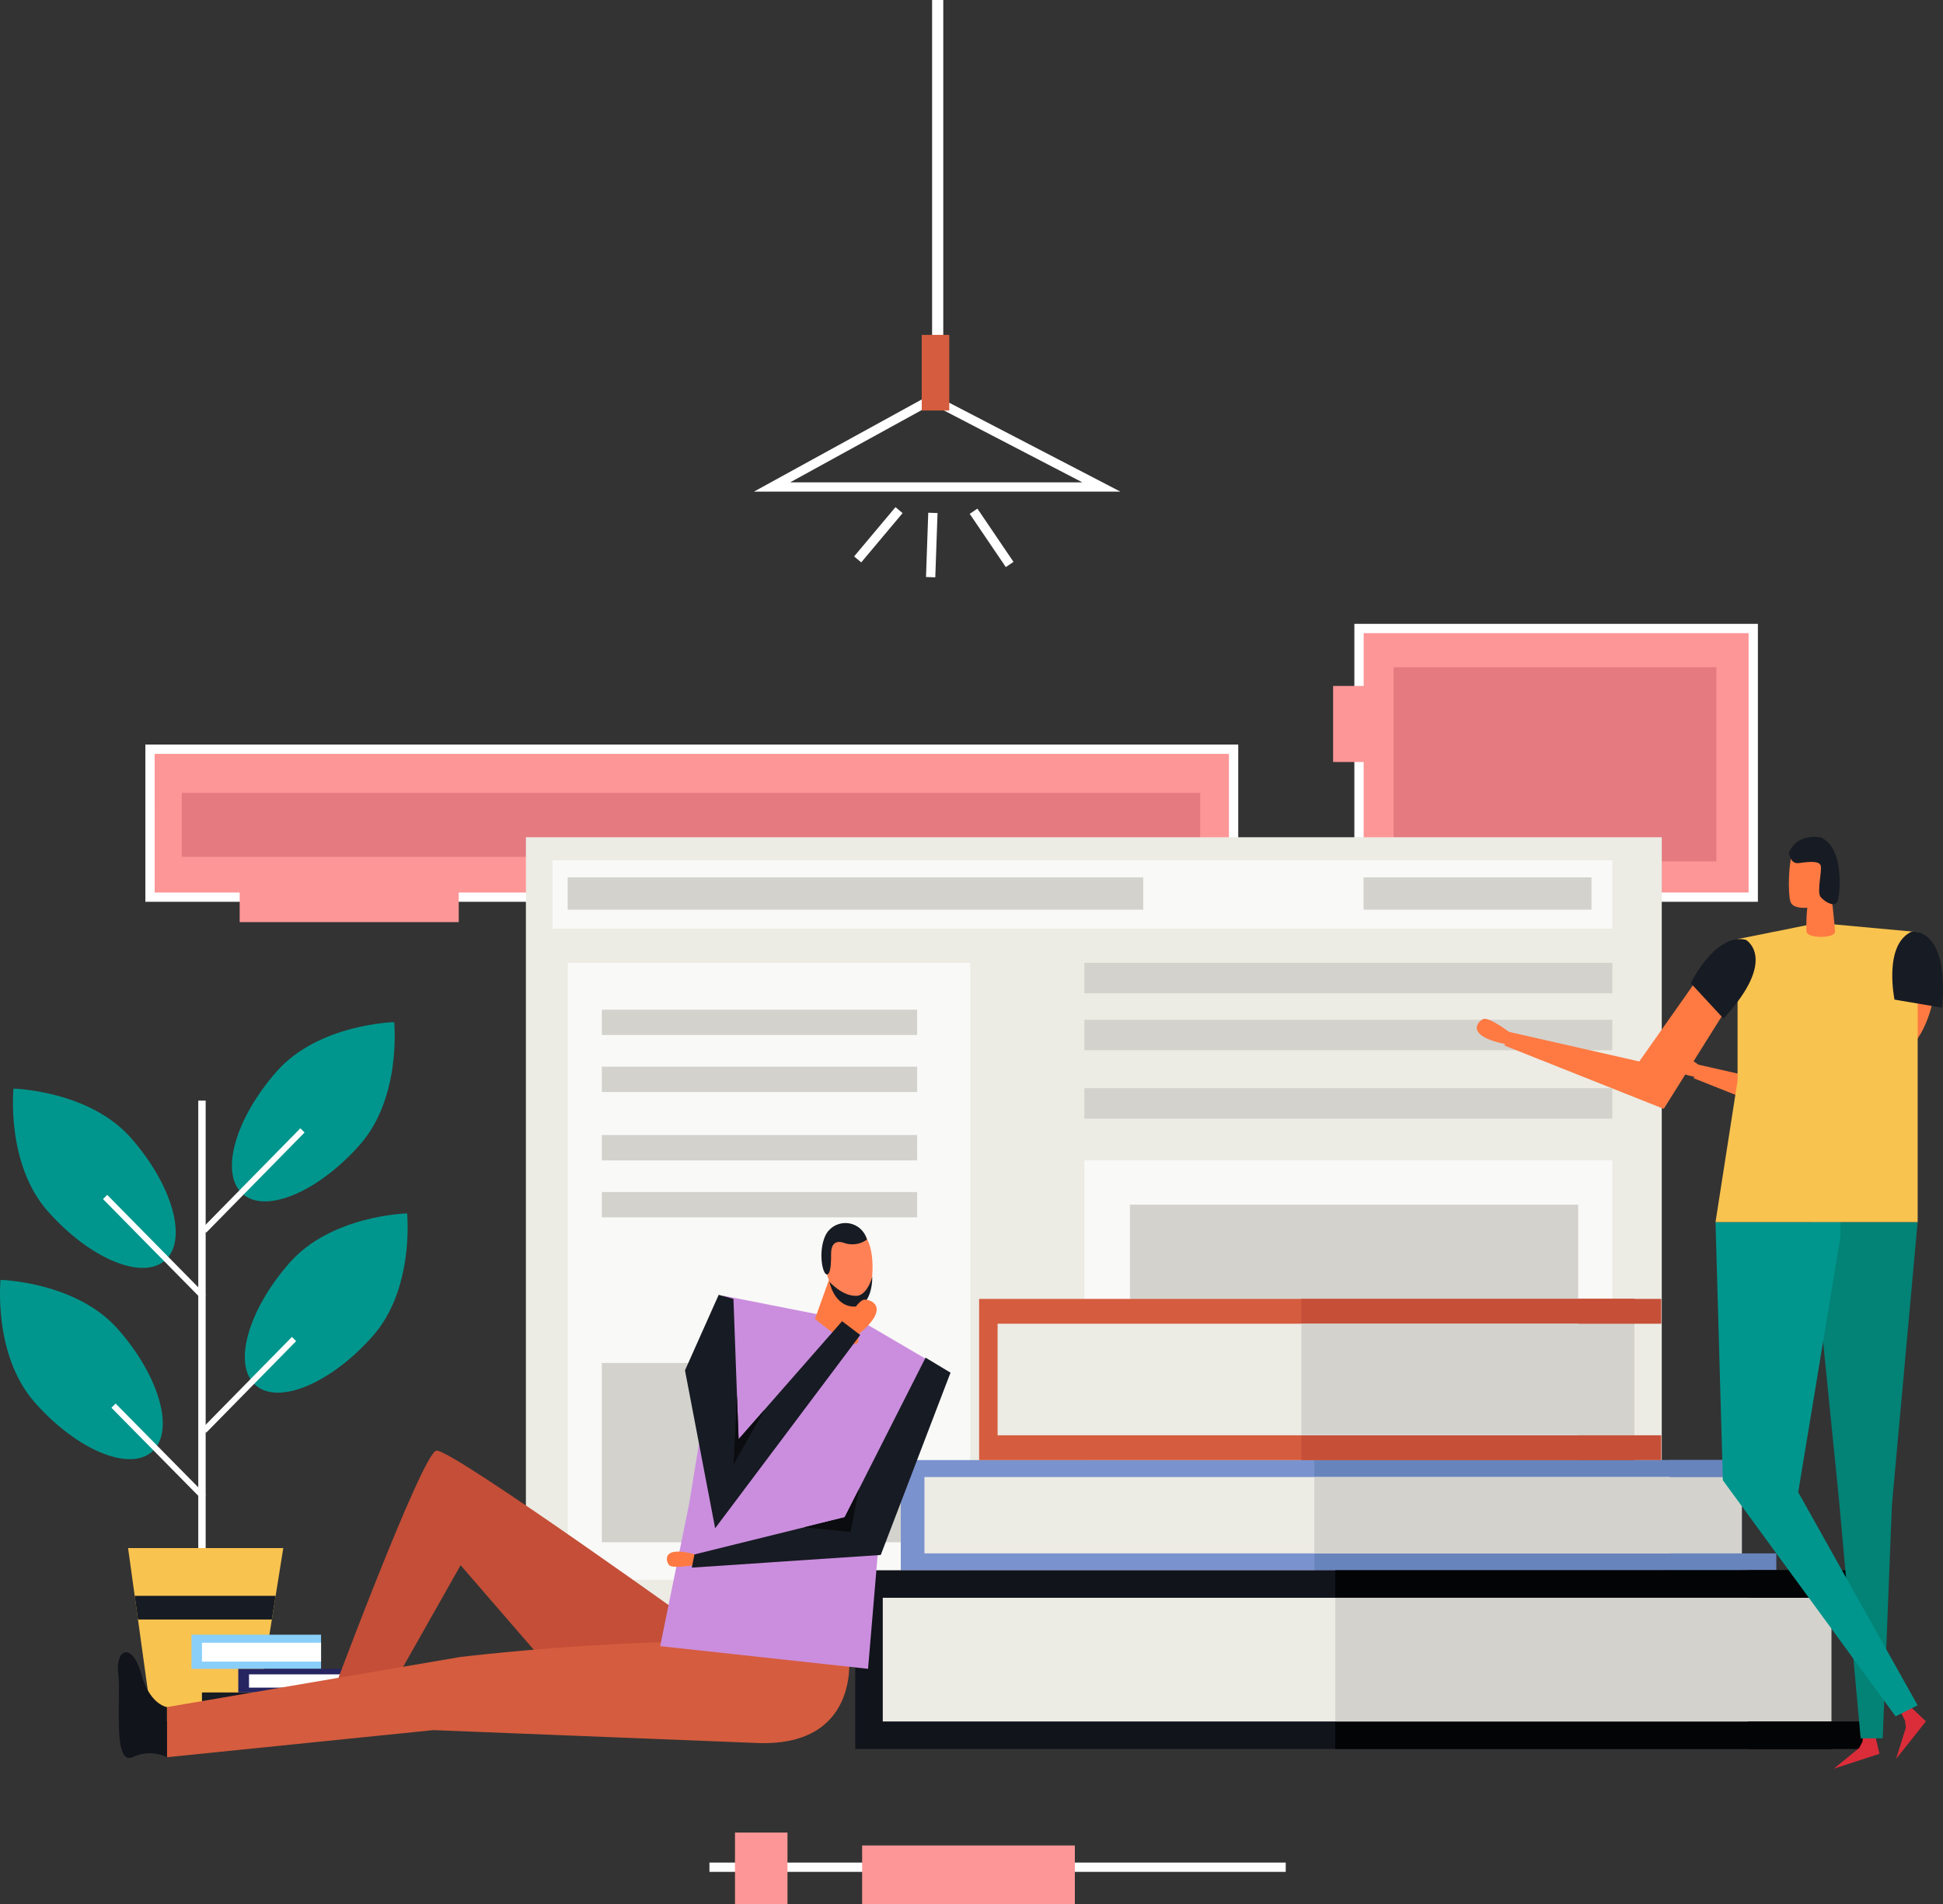 <svg xmlns="http://www.w3.org/2000/svg" width="481.971" height="472.423" viewBox="0 0 481.971 472.423">
  <rect x="0" y="0" width="481.971" height="472.423" fill="#333333" stroke="none"/>
  <g id="iMAGE" transform="translate(-295.752)">
    <g id="Group_382" data-name="Group 382" transform="translate(482.771)">
      <g id="Group_374" data-name="Group 374" transform="translate(0 97.692)">
        <path id="Path_163" data-name="Path 163" d="M441.929,66.667h-90.9L395.206,42.4Zm-81.916-2.3h72.482L395.238,45.014Z" transform="translate(-351.029 -42.401)" fill="#fff"/>
      </g>
      <g id="Group_375" data-name="Group 375" transform="translate(44.193)">
        <rect id="Rectangle_159" data-name="Rectangle 159" width="2.772" height="88.267" fill="#fff"/>
      </g>
      <g id="Group_377" data-name="Group 377" transform="translate(41.623 83.074)">
        <g id="Group_376" data-name="Group 376">
          <rect id="Rectangle_160" data-name="Rectangle 160" width="6.829" height="18.767" fill="#d55c3e"/>
        </g>
      </g>
      <g id="Group_381" data-name="Group 381" transform="translate(24.848 125.817)">
        <g id="Group_378" data-name="Group 378">
          <rect id="Rectangle_161" data-name="Rectangle 161" width="15.959" height="2.304" transform="matrix(0.643, -0.766, 0.766, 0.643, 0, 12.216)" fill="#fff"/>
        </g>
        <g id="Group_379" data-name="Group 379" transform="translate(17.832 1.375)">
          <rect id="Rectangle_162" data-name="Rectangle 162" width="15.958" height="2.305" transform="translate(0 15.948) rotate(-87.99)" fill="#fff"/>
        </g>
        <g id="Group_380" data-name="Group 380" transform="translate(28.676 0.361)">
          <rect id="Rectangle_163" data-name="Rectangle 163" width="2.305" height="15.957" transform="translate(0 1.293) rotate(-34.129)" fill="#fff"/>
        </g>
      </g>
    </g>
    <g id="Group_452" data-name="Group 452" transform="translate(295.752 154.76)">
      <g id="Group_386" data-name="Group 386" transform="translate(330.685)">
        <g id="Group_383" data-name="Group 383" transform="translate(5.274)">
          <rect id="Rectangle_164" data-name="Rectangle 164" width="97.794" height="66.645" transform="translate(1.152 1.152)" fill="#fd9697"/>
          <path id="Path_164" data-name="Path 164" d="M515.77,136.12h-100.1V67.17h100.1Zm-97.793-2.3h95.489V69.474H417.977Z" transform="translate(-415.673 -67.17)" fill="#fff"/>
        </g>
        <g id="Group_384" data-name="Group 384" transform="translate(15.005 10.771)">
          <rect id="Rectangle_165" data-name="Rectangle 165" width="80.064" height="48.157" fill="#e57a80"/>
        </g>
        <g id="Group_385" data-name="Group 385" transform="translate(0 15.405)">
          <rect id="Rectangle_166" data-name="Rectangle 166" width="10.944" height="18.865" fill="#fd9697"/>
        </g>
      </g>
      <g id="Group_387" data-name="Group 387" transform="translate(36.059 29.954)">
        <rect id="Rectangle_167" data-name="Rectangle 167" width="268.785" height="36.69" transform="translate(1.152 1.153)" fill="#fd9697"/>
        <path id="Path_165" data-name="Path 165" d="M556.6,119.166H285.508v-39H556.6Zm-268.785-2.3H554.293V82.475H287.812Z" transform="translate(-285.508 -80.171)" fill="#fff"/>
      </g>
      <g id="Group_388" data-name="Group 388" transform="translate(45.103 41.943)">
        <rect id="Rectangle_168" data-name="Rectangle 168" width="252.603" height="15.854" fill="#e57a80"/>
      </g>
      <g id="Group_389" data-name="Group 389" transform="translate(59.454 66.059)">
        <rect id="Rectangle_169" data-name="Rectangle 169" width="54.338" height="7.935" fill="#fd9697"/>
      </g>
      <g id="Group_411" data-name="Group 411" transform="translate(0 98.8)">
        <g id="Group_407" data-name="Group 407">
          <g id="Group_403" data-name="Group 403">
            <g id="Group_390" data-name="Group 390" transform="translate(49.183 19.471)">
              <rect id="Rectangle_170" data-name="Rectangle 170" width="1.834" height="122.992" fill="#fff"/>
            </g>
            <g id="Group_391" data-name="Group 391" transform="translate(31.768 130.469)">
              <path id="Path_166" data-name="Path 166" d="M315.269,209.669H289.606l-5.96-42.99h38.5Z" transform="translate(-283.645 -166.679)" fill="#f9c34f"/>
            </g>
            <g id="Group_396" data-name="Group 396" transform="translate(0 16.497)">
              <g id="Group_392" data-name="Group 392" transform="translate(3.209)">
                <path id="Path_167" data-name="Path 167" d="M300.494,129.421c10.382,11.767,14.186,25.376,8.493,30.4s-18.725-.442-29.111-12.209-8.49-30.4-8.49-30.4S290.108,117.654,300.494,129.421Z" transform="translate(-271.25 -117.212)" fill="#00968d"/>
              </g>
              <g id="Group_393" data-name="Group 393" transform="translate(0 47.451)">
                <path id="Path_168" data-name="Path 168" d="M299.1,150.016c10.382,11.764,14.186,25.376,8.49,30.4s-18.727-.442-29.109-12.209-8.493-30.4-8.493-30.4S288.719,138.247,299.1,150.016Z" transform="translate(-269.857 -137.807)" fill="#00968d"/>
              </g>
              <g id="Group_394" data-name="Group 394" transform="translate(25.549 26.363)">
                <rect id="Rectangle_171" data-name="Rectangle 171" width="1.474" height="34.81" transform="translate(0 1.034) rotate(-44.562)" fill="#fff"/>
              </g>
              <g id="Group_395" data-name="Group 395" transform="translate(27.64 78.129)">
                <rect id="Rectangle_172" data-name="Rectangle 172" width="1.472" height="31.822" transform="matrix(0.712, -0.702, 0.702, 0.712, 0, 1.034)" fill="#fff"/>
              </g>
            </g>
            <g id="Group_401" data-name="Group 401" transform="translate(50.108)">
              <g id="Group_397" data-name="Group 397" transform="translate(7.42)">
                <path id="Path_169" data-name="Path 169" d="M305.964,122.259c-10.386,11.767-14.186,25.379-8.493,30.4s18.727-.44,29.111-12.207,8.493-30.4,8.493-30.4S316.348,110.492,305.964,122.259Z" transform="translate(-294.826 -110.052)" fill="#00968d"/>
              </g>
              <g id="Group_398" data-name="Group 398" transform="translate(10.626 47.449)">
                <path id="Path_170" data-name="Path 170" d="M307.358,142.855c-10.386,11.767-14.19,25.376-8.495,30.4s18.727-.442,29.109-12.207,8.493-30.4,8.493-30.4S317.74,131.086,307.358,142.855Z" transform="translate(-296.218 -130.646)" fill="#00968d"/>
              </g>
              <g id="Group_399" data-name="Group 399" transform="translate(0.001 26.343)">
                <rect id="Rectangle_173" data-name="Rectangle 173" width="34.812" height="1.476" transform="translate(0 24.837) rotate(-45.519)" fill="#fff"/>
              </g>
              <g id="Group_400" data-name="Group 400" transform="translate(0 78.105)">
                <rect id="Rectangle_174" data-name="Rectangle 174" width="31.822" height="1.476" transform="translate(0 22.705) rotate(-45.519)" fill="#fff"/>
              </g>
            </g>
            <g id="Group_402" data-name="Group 402" transform="translate(33.412 142.321)">
              <path id="Path_171" data-name="Path 171" d="M284.359,171.823l.814,5.881h33.2l.943-5.881Z" transform="translate(-284.359 -171.823)" fill="#171b23"/>
            </g>
          </g>
          <g id="Group_404" data-name="Group 404" transform="translate(50.098 166.295)">
            <rect id="Rectangle_175" data-name="Rectangle 175" width="40.923" height="9.779" fill="#171b23"/>
          </g>
          <g id="Group_405" data-name="Group 405" transform="translate(47.498 151.963)">
            <rect id="Rectangle_176" data-name="Rectangle 176" width="32.141" height="8.486" fill="#89cff9"/>
          </g>
          <g id="Group_406" data-name="Group 406" transform="translate(59.103 160.449)">
            <rect id="Rectangle_177" data-name="Rectangle 177" width="28.793" height="5.845" fill="#262562"/>
          </g>
        </g>
        <g id="Group_408" data-name="Group 408" transform="translate(50.098 153.958)">
          <rect id="Rectangle_178" data-name="Rectangle 178" width="29.54" height="4.682" fill="#fff"/>
        </g>
        <g id="Group_409" data-name="Group 409" transform="translate(61.767 161.805)">
          <rect id="Rectangle_179" data-name="Rectangle 179" width="26.129" height="3.291" fill="#fff"/>
        </g>
        <g id="Group_410" data-name="Group 410" transform="translate(53.285 169.652)">
          <rect id="Rectangle_180" data-name="Rectangle 180" width="37.737" height="3.807" fill="#fff"/>
        </g>
      </g>
      <g id="Group_412" data-name="Group 412" transform="translate(130.451 52.938)">
        <rect id="Rectangle_181" data-name="Rectangle 181" width="281.758" height="192.378" fill="#ecebe4"/>
        <rect id="Rectangle_182" data-name="Rectangle 182" width="262.919" height="16.965" transform="translate(6.586 5.713)" fill="#f9f9f7"/>
        <rect id="Rectangle_183" data-name="Rectangle 183" width="99.891" height="153.071" transform="translate(10.363 31.157)" fill="#f9f9f7"/>
        <rect id="Rectangle_184" data-name="Rectangle 184" width="78.217" height="44.47" transform="translate(18.839 130.42)" fill="#d3d2cd"/>
        <rect id="Rectangle_185" data-name="Rectangle 185" width="78.217" height="6.284" transform="translate(18.839 42.778)" fill="#d3d2cd"/>
        <rect id="Rectangle_186" data-name="Rectangle 186" width="78.217" height="6.276" transform="translate(18.839 56.919)" fill="#d3d2cd"/>
        <rect id="Rectangle_187" data-name="Rectangle 187" width="78.217" height="6.283" transform="translate(18.839 73.878)" fill="#d3d2cd"/>
        <rect id="Rectangle_188" data-name="Rectangle 188" width="78.217" height="6.283" transform="translate(18.839 88.011)" fill="#d3d2cd"/>
        <rect id="Rectangle_189" data-name="Rectangle 189" width="130.979" height="7.539" transform="translate(138.526 31.157)" fill="#d3d2cd"/>
        <rect id="Rectangle_190" data-name="Rectangle 190" width="130.979" height="7.542" transform="translate(138.526 45.29)" fill="#d3d2cd"/>
        <rect id="Rectangle_191" data-name="Rectangle 191" width="130.979" height="7.539" transform="translate(138.526 62.255)" fill="#d3d2cd"/>
        <rect id="Rectangle_192" data-name="Rectangle 192" width="130.979" height="99.636" transform="translate(138.526 80.161)" fill="#f9f9f7"/>
        <rect id="Rectangle_193" data-name="Rectangle 193" width="111.191" height="44.831" transform="translate(149.834 91.156)" fill="#d3d2cd"/>
        <rect id="Rectangle_194" data-name="Rectangle 194" width="142.763" height="8.011" transform="translate(10.363 9.954)" fill="#d3d2cd"/>
        <rect id="Rectangle_195" data-name="Rectangle 195" width="56.533" height="8.011" transform="translate(207.792 9.954)" fill="#d3d2cd"/>
      </g>
      <g id="Group_413" data-name="Group 413" transform="translate(223.443 207.451)">
        <rect id="Rectangle_196" data-name="Rectangle 196" width="208.613" height="27.346" fill="#7a92ce"/>
        <rect id="Rectangle_197" data-name="Rectangle 197" width="106.024" height="27.346" transform="translate(102.589)" fill="#6884bc"/>
        <rect id="Rectangle_198" data-name="Rectangle 198" width="202.745" height="18.939" transform="translate(5.868 4.204)" fill="#ecebe4"/>
        <rect id="Rectangle_199" data-name="Rectangle 199" width="106.024" height="18.939" transform="translate(102.589 4.204)" fill="#d3d2cd"/>
        <rect id="Rectangle_200" data-name="Rectangle 200" width="26.437" height="4.204" transform="translate(190.746)" fill="#6884bc"/>
        <rect id="Rectangle_201" data-name="Rectangle 201" width="26.437" height="4.203" transform="translate(190.746 23.143)" fill="#6884bc"/>
      </g>
      <g id="Group_414" data-name="Group 414" transform="translate(242.878 167.464)">
        <rect id="Rectangle_202" data-name="Rectangle 202" width="162.522" height="39.987" fill="#d55c3e"/>
        <rect id="Rectangle_203" data-name="Rectangle 203" width="82.593" height="39.987" transform="translate(79.929)" fill="#c64f38"/>
        <rect id="Rectangle_204" data-name="Rectangle 204" width="157.943" height="27.681" transform="translate(4.579 6.154)" fill="#ecebe4"/>
        <rect id="Rectangle_205" data-name="Rectangle 205" width="82.593" height="27.681" transform="translate(79.929 6.154)" fill="#d3d2cd"/>
        <rect id="Rectangle_206" data-name="Rectangle 206" width="20.603" height="6.154" transform="translate(148.597)" fill="#c64f38"/>
        <rect id="Rectangle_207" data-name="Rectangle 207" width="20.603" height="6.153" transform="translate(148.597 33.834)" fill="#c64f38"/>
      </g>
      <g id="Group_415" data-name="Group 415" transform="translate(212.148 234.781)">
        <rect id="Rectangle_208" data-name="Rectangle 208" width="242.123" height="44.336" fill="#11141b"/>
        <rect id="Rectangle_209" data-name="Rectangle 209" width="123.048" height="44.336" transform="translate(119.075)" fill="#030405"/>
        <rect id="Rectangle_210" data-name="Rectangle 210" width="235.294" height="30.684" transform="translate(6.829 6.825)" fill="#ecebe4"/>
        <rect id="Rectangle_211" data-name="Rectangle 211" width="123.048" height="30.684" transform="translate(119.075 6.825)" fill="#d3d2cd"/>
        <rect id="Rectangle_212" data-name="Rectangle 212" width="30.692" height="6.825" transform="translate(221.38)" fill="#030405"/>
        <rect id="Rectangle_213" data-name="Rectangle 213" width="30.692" height="6.827" transform="translate(221.38 37.51)" fill="#030405"/>
      </g>
      <g id="Group_429" data-name="Group 429" transform="translate(29.255 148.65)">
        <path id="Path_172" data-name="Path 172" d="M402.089,203.618s-66.814-48.135-70.376-47.423-26.3,61.717-26.3,61.717h13.5l18.831-33.286,28.8,33.286Z" transform="translate(-252.741 -99.742)" fill="#c44e37"/>
        <path id="Path_173" data-name="Path 173" d="M457,180.547s2.843,22.743-23.457,21.326l-79.6-3.17-66.1,6.718V192.987l72.841-12.439S431.4,172.018,457,180.547Z" transform="translate(-275.67 -72.918)" fill="#d55c3e"/>
        <path id="Path_174" data-name="Path 174" d="M294.72,191.5s-4.267-.535-6.4-8.262-6.4-6.483-5.686,0-1.419,22.828,3.557,20.7a9.794,9.794,0,0,1,8.529,0Z" transform="translate(-282.555 -71.432)" fill="#11141b"/>
        <g id="Group_428" data-name="Group 428" transform="translate(134.507)">
          <g id="Group_416" data-name="Group 416" transform="translate(0 18.018)">
            <path id="Path_175" data-name="Path 175" d="M340.935,226.444l51.563,5.623,3.217-38.116,17.206-35.206-20.95-12.266-35.377-6.971L348.085,191.3Z" transform="translate(-340.935 -139.508)" fill="#cb8ede"/>
          </g>
          <g id="Group_417" data-name="Group 417" transform="translate(1.654 81.495)">
            <path id="Path_176" data-name="Path 176" d="M349.056,170.317s-5.91,1.113-6.843.092c-.783-.857-2.115-5.126,6.977-2.514Z" transform="translate(-341.652 -167.059)" fill="#fe7a42"/>
          </g>
          <g id="Group_418" data-name="Group 418" transform="translate(7.841 33.389)">
            <path id="Path_177" data-name="Path 177" d="M402.323,146.18l6.19,3.717-17.3,45.225-46.87,3.145.646-3.274,37.273-9.216Z" transform="translate(-344.338 -146.18)" fill="#171b23"/>
          </g>
          <g id="Group_423" data-name="Group 423" transform="translate(38.402)">
            <g id="Group_419" data-name="Group 419" transform="translate(0 14.05)">
              <path id="Path_178" data-name="Path 178" d="M361.088,137.786l-3.486,9.7s11.508,9.85,10.73,4.783c-.74-4.707-.615-13.918-.615-13.918Z" transform="translate(-357.602 -137.786)" fill="#fe7a42"/>
            </g>
            <g id="Group_420" data-name="Group 420" transform="translate(2.21 0.692)">
              <path id="Path_179" data-name="Path 179" d="M360.81,133.909c-.986,1.961-2.928,5.778-2.007,8.552s2.226,7.7,5.191,9.11,4.993-1.159,5.587-2.345c.952-1.905,2.541-12.925-2.143-16.036C363.9,130.833,361.551,132.418,360.81,133.909Z" transform="translate(-358.561 -131.988)" fill="#ff8155"/>
            </g>
            <g id="Group_421" data-name="Group 421" transform="translate(1.595)">
              <path id="Path_180" data-name="Path 180" d="M369.586,135.775a6.138,6.138,0,0,1-5.679.832c-3.329-1.129-3.182,2.267-3.212,2.636s.145,5.219-1.032,5.193c-1.193-.025-2.269-6.131-.2-10A5.533,5.533,0,0,1,369.586,135.775Z" transform="translate(-358.294 -131.688)" fill="#171b23"/>
            </g>
            <g id="Group_422" data-name="Group 422" transform="translate(3.59 13.253)">
              <path id="Path_181" data-name="Path 181" d="M359.16,138.755s3.163,3.629,6.755,3.488c2.269-.078,3.755-3.9,3.822-4.744s.447,7.546-4.53,7.414C360.247,144.773,359.16,138.755,359.16,138.755Z" transform="translate(-359.16 -137.44)" fill="#171b23"/>
            </g>
          </g>
          <g id="Group_424" data-name="Group 424" transform="translate(44.901 18.994)">
            <path id="Path_182" data-name="Path 182" d="M360.423,147.66s3.76-7.55,5.7-7.721c1.624-.152,7.532,1.979-3.106,9.933Z" transform="translate(-360.423 -139.932)" fill="#fe7a42"/>
          </g>
          <g id="Group_425" data-name="Group 425" transform="translate(6.154 17.795)">
            <path id="Path_183" data-name="Path 183" d="M343.605,158.151l8.363-18.739,3.658,1.019,1.276,34.812,25.668-29.275,4.507,3.411-35.993,47.949Z" transform="translate(-343.605 -139.412)" fill="#171b23"/>
          </g>
          <g id="Group_426" data-name="Group 426" transform="translate(35.678 65.982)">
            <path id="Path_184" data-name="Path 184" d="M370.05,160.326l-3.548,7-10.082,2.491,11.529,1.154Z" transform="translate(-356.42 -160.326)" fill="#0a0c0f"/>
          </g>
          <g id="Group_427" data-name="Group 427" transform="translate(18.216 42.795)">
            <path id="Path_185" data-name="Path 185" d="M350.076,161.094l6.43-7.335-7.666,13.571.835-17.067Z" transform="translate(-348.841 -150.262)" fill="#0a0c0f"/>
          </g>
        </g>
      </g>
      <g id="Group_447" data-name="Group 447" transform="translate(366.326 52.836)">
        <g id="Group_432" data-name="Group 432" transform="translate(0 27.104)">
          <g id="Group_430" data-name="Group 430" transform="translate(6.861)">
            <path id="Path_186" data-name="Path 186" d="M488.231,115.3l-16.888,26.943-39.511-15.711,1.177-3.373,32.265,7.329,16.3-23.13s4.857-8.218,10.08-4.541A27.76,27.76,0,0,1,488.231,115.3Z" transform="translate(-431.831 -101.866)" fill="#fe7a42"/>
          </g>
          <g id="Group_431" data-name="Group 431" transform="translate(0 18.034)">
            <path id="Path_187" data-name="Path 187" d="M437.566,113.469s-5.566-4.292-7.083-3.723c-1.281.482-4.935,4.223,5.94,6.327Z" transform="translate(-428.853 -109.693)" fill="#fe7a42"/>
          </g>
        </g>
        <g id="Group_435" data-name="Group 435" transform="translate(46.949 35.226)">
          <g id="Group_433" data-name="Group 433" transform="translate(6.851)">
            <path id="Path_188" data-name="Path 188" d="M508.611,118.823l-16.888,26.941L452.2,130.048l1.187-3.364,32.263,7.322,16.289-23.128s4.871-8.221,10.087-4.539A27.752,27.752,0,0,1,508.611,118.823Z" transform="translate(-452.204 -105.391)" fill="#fe7a42"/>
          </g>
          <g id="Group_434" data-name="Group 434" transform="translate(0 18.031)">
            <path id="Path_189" data-name="Path 189" d="M457.95,117s-5.576-4.3-7.094-3.728c-1.272.479-4.931,4.226,5.935,6.329Z" transform="translate(-449.23 -113.217)" fill="#fe7a42"/>
          </g>
        </g>
        <g id="Group_436" data-name="Group 436" transform="translate(88.556 220.846)">
          <path id="Path_190" data-name="Path 190" d="M477.061,185.956l-2.273.187-.4,3.48-.812,1.53-6.286,5.12,11.329-3.683Z" transform="translate(-467.289 -185.956)" fill="#db2c39"/>
        </g>
        <g id="Group_437" data-name="Group 437" transform="translate(104 214.757)">
          <path id="Path_191" data-name="Path 191" d="M476.444,183.313l-1.784,1.414,1.584,3.114.167,1.73-2.419,7.738,7.42-9.33Z" transform="translate(-473.992 -183.313)" fill="#db2c39"/>
        </g>
        <g id="Group_438" data-name="Group 438" transform="translate(82.915 95.574)">
          <path id="Path_192" data-name="Path 192" d="M491.28,131.584,484.9,201.775l-2.282,57.886h-5.472L471.674,199.5l-6.833-67.914Z" transform="translate(-464.841 -131.584)" fill="#038276"/>
        </g>
        <g id="Group_439" data-name="Group 439" transform="translate(59.216 95.574)">
          <path id="Path_193" data-name="Path 193" d="M454.555,131.584l1.82,64.038,42.847,58.571,5.472-2.738L475.07,198.588l10.471-63.358v-3.646Z" transform="translate(-454.555 -131.584)" fill="#00968d"/>
        </g>
        <g id="Group_440" data-name="Group 440" transform="translate(59.216 21.356)">
          <path id="Path_194" data-name="Path 194" d="M504.694,173.589H454.555l5.472-35.094V103.383L480,99.372l24.7,2.271v71.946Z" transform="translate(-454.555 -99.372)" fill="#f9c34f"/>
        </g>
        <g id="Group_441" data-name="Group 441" transform="translate(53.07 25.369)">
          <path id="Path_195" data-name="Path 195" d="M465.573,101.295s8.165,4.649-5.562,19.526l-8.124-8.778S457.993,99.466,465.573,101.295Z" transform="translate(-451.887 -101.113)" fill="#171b23"/>
        </g>
        <g id="Group_442" data-name="Group 442" transform="translate(103.062 23.495)">
          <path id="Path_196" data-name="Path 196" d="M478.43,100.316s9.315-1.288,7.5,18.872l-11.792-2.007S471.306,103.491,478.43,100.316Z" transform="translate(-473.585 -100.3)" fill="#171b23"/>
        </g>
        <g id="Group_446" data-name="Group 446" transform="translate(77.402)">
          <g id="Group_443" data-name="Group 443" transform="translate(4.354 12.667)">
            <path id="Path_197" data-name="Path 197" d="M471.43,106.429c.111,1.765-6.988,1.765-7.059,0a36,36,0,0,1,.682-8.889L470.3,95.6S471.213,102.729,471.43,106.429Z" transform="translate(-464.338 -95.6)" fill="#fe7a42"/>
          </g>
          <g id="Group_444" data-name="Group 444" transform="translate(0.005 1.418)">
            <path id="Path_198" data-name="Path 198" d="M468.433,106.756c-.484.044-4.905.8-5.589-1.369s-.454-10.138.571-12.08,4.438-3.076,6.039-2.389,5.905,5.262,3.525,13.117C472.979,104.035,471.037,106.494,468.433,106.756Z" transform="translate(-462.45 -90.718)" fill="#fe7a42"/>
          </g>
          <g id="Group_445" data-name="Group 445">
            <path id="Path_199" data-name="Path 199" d="M462.448,94.111s.4,2.737,2.336,2.509,5.244-.8,5.583.682-1.048,6.509,0,7.753,3.649,2.735,4.216.908,1.707-13.1-4.216-15.725C470.367,90.238,464.459,88.984,462.448,94.111Z" transform="translate(-462.448 -90.102)" fill="#171b23"/>
          </g>
        </g>
      </g>
      <g id="Group_451" data-name="Group 451" transform="translate(175.981 299.848)">
        <g id="Group_448" data-name="Group 448" transform="translate(0 7.447)">
          <path id="Path_200" data-name="Path 200" d="M346.238,201.045h0Z" transform="translate(-346.238 -199.893)" fill="#585af9"/>
          <rect id="Rectangle_214" data-name="Rectangle 214" width="142.951" height="2.304" transform="translate(0.001)" fill="#fff"/>
        </g>
        <g id="Group_449" data-name="Group 449" transform="translate(6.337)">
          <rect id="Rectangle_215" data-name="Rectangle 215" width="13.019" height="17.815" fill="#fd9697"/>
        </g>
        <g id="Group_450" data-name="Group 450" transform="translate(37.877 3.207)">
          <rect id="Rectangle_216" data-name="Rectangle 216" width="52.763" height="14.608" fill="#fd9697"/>
        </g>
      </g>
    </g>
  </g>
</svg>
